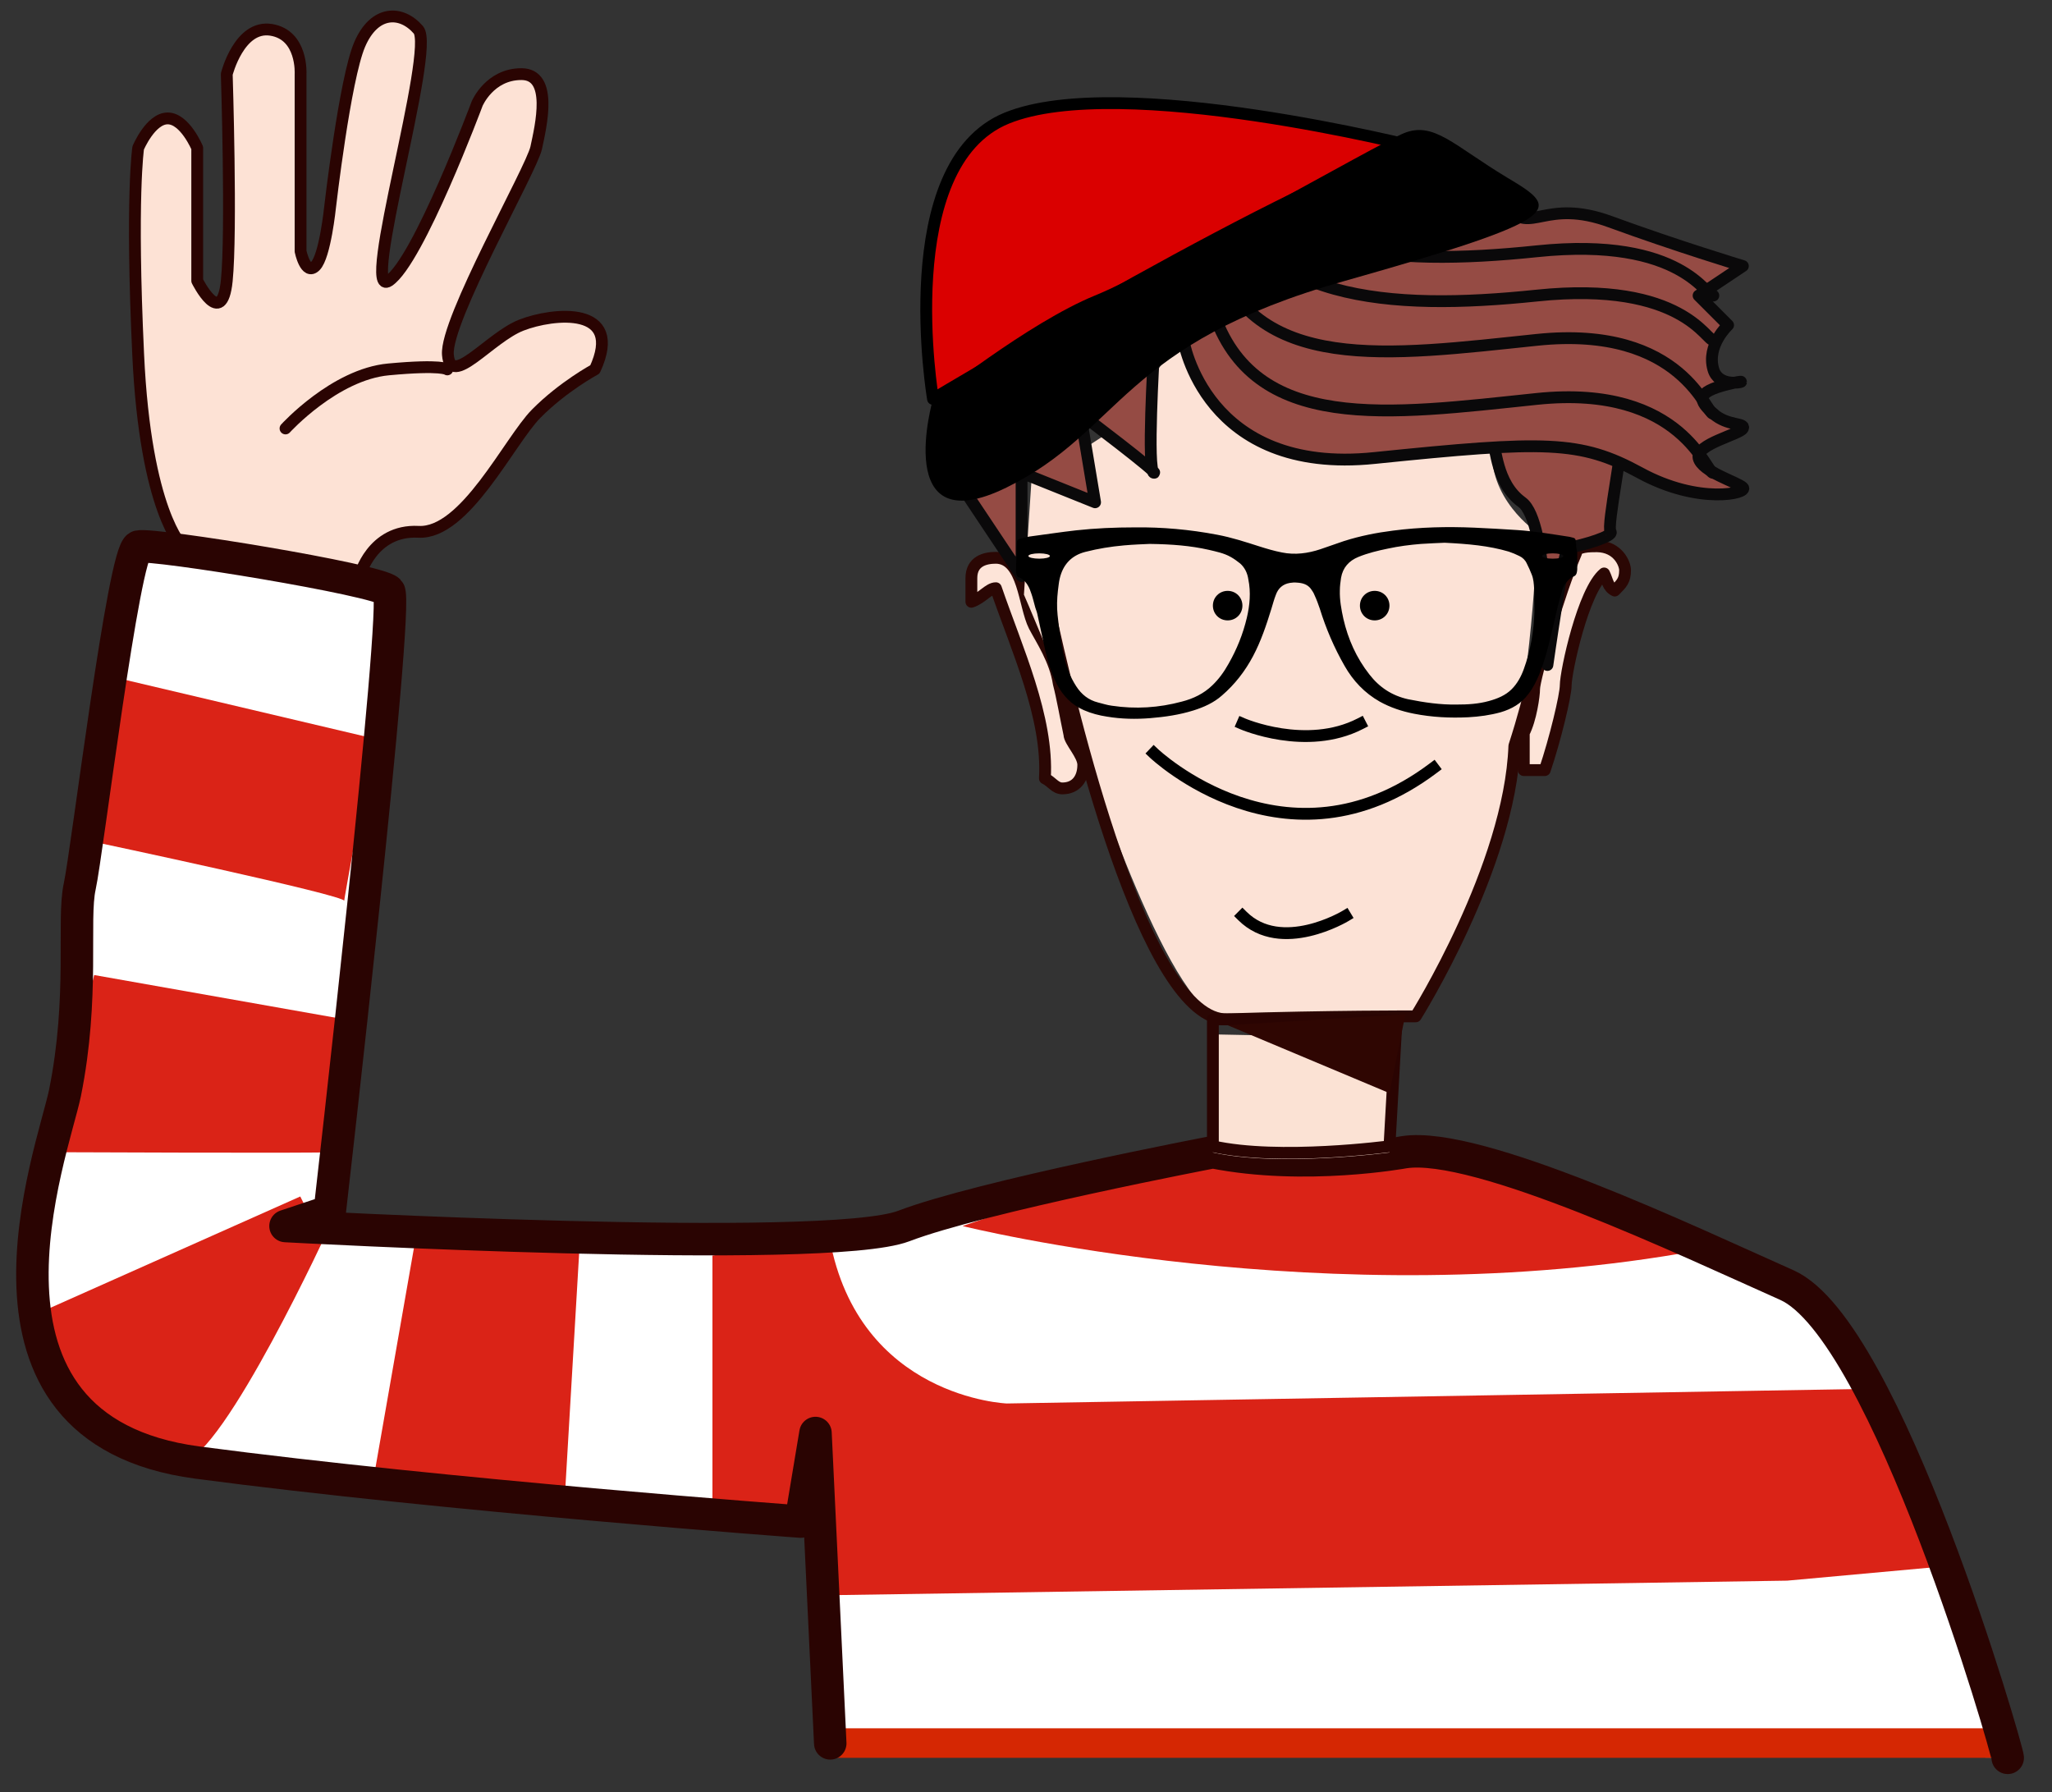 <?xml version="1.0" encoding="utf-8"?>
<!-- Generator: Adobe Illustrator 18.0.0, SVG Export Plug-In . SVG Version: 6.00 Build 0)  -->
<!DOCTYPE svg PUBLIC "-//W3C//DTD SVG 1.1//EN" "http://www.w3.org/Graphics/SVG/1.1/DTD/svg11.dtd">
<svg version="1.1" id="Capa_1" xmlns="http://www.w3.org/2000/svg" xmlns:xlink="http://www.w3.org/1999/xlink" x="0px" y="0px"
	 viewBox="0 0 695 607" enable-background="new 0 0 695 607" xml:space="preserve">
<rect x="0" y="0" width="695" height="607" fill="#333333" stroke="none"/>
<g>
	<path fill-rule="evenodd" clip-rule="evenodd" fill="#FFFFFF" d="M680,595.3c0-2.5-41.1-145.1-74.8-160.1
		c-33.7-15-104.7-48.8-129.6-45c0,0-33.6,6.2-64.8,0c0,0-78.5,15-104.7,25c-26.2,10-209.4,0-209.4,0l15-5c0,0,23.7-206.4,20-210.1
		c-3.7-3.8-79.8-16.2-84.8-15c-5,1.2-17.4,103.8-19.9,115.1c-2.5,11.3,1.6,37.4-5,70C17.9,390-18,484,66.8,495.3
		c84.8,11.2,204.4,20,204.4,20l5-30l5,105.1"/>
	
		<path fill-rule="evenodd" clip-rule="evenodd" fill="#FDE4D8" stroke="#2B0704" stroke-width="4" stroke-linecap="round" stroke-linejoin="round" stroke-miterlimit="10" d="
		M350.3,212c2.4,4.6,7.1,11.5,8.3,19.5c1.2,4.6,2.4,11.5,3.6,17.2c0,2.3,4.7,6.9,4.7,10.3c0,4.6-2.4,8-7.1,8c-2.4,0-3.6-2.3-5.9-3.4
		c1.2-20.7-9.5-43.7-16.6-64.4c-2.4,0-4.7,3.4-8.3,4.6v-8c0-5.8,4.7-6.9,8.3-6.9C346.8,189,346.8,205.1,350.3,212z"/>
	
		<path fill-rule="evenodd" clip-rule="evenodd" fill="#FDE4D8" stroke="#2B0704" stroke-width="4" stroke-linecap="round" stroke-linejoin="round" stroke-miterlimit="10" d="
		M550.4,193.1c0,3.5-1.2,4.6-3.5,6.9c-2.4-1.2-2.4-3.4-3.6-5.8c-7.1,5.8-13,33.3-13,37.9c0,3.4-3.6,18.4-7.1,28.7h-7.1v-12.6
		c2.4-4.6,3.5-12.7,3.5-14.9c0-3.5,8.3-32.2,14.2-46c0-2.3,4.7-2.3,7.1-2.3C548,185.1,550.4,190.9,550.4,193.1z"/>
	<path fill-rule="evenodd" clip-rule="evenodd" fill="#FCE2D6" d="M346.8,201.4c0,0,10.2,23.3,16.5,41.3
		c6.2,18,33.9,103.3,52.5,102.5c34.9-1.4,63.8-1,63.8-1s24.4-40.6,33.4-91.6c7.2-40.6,7.5-72.4,7.5-72.4s-17.1-11.3-15-30
		c0,0-62.1,8.6-83.1-18.3c-21-27-26.6-11.7-26.6-11.7l-18.3,25l-28.2,18.3L346.8,201.4z"/>
	
		<path fill-rule="evenodd" clip-rule="evenodd" fill="none" stroke="#000000" stroke-width="4" stroke-linecap="square" stroke-linejoin="round" stroke-miterlimit="10" d="
		M390.8,255.1c0,0,44.8,42.6,94.7,5"/>
	
		<path fill-rule="evenodd" clip-rule="evenodd" fill="none" stroke="#000000" stroke-width="4" stroke-linecap="square" stroke-linejoin="round" stroke-miterlimit="10" d="
		M420.8,245.1c0,0,21.6,9.4,39.9,0"/>
	<path fill-rule="evenodd" clip-rule="evenodd" d="M410.8,205.1c0-2.8,2.2-5,5-5s5,2.2,5,5c0,2.8-2.2,5-5,5S410.8,207.9,410.8,205.1
		z"/>
	<path fill-rule="evenodd" clip-rule="evenodd" d="M460.6,205.1c0-2.8,2.2-5,5-5s5,2.2,5,5c0,2.8-2.2,5-5,5S460.6,207.9,460.6,205.1
		z"/>
	
		<path fill-rule="evenodd" clip-rule="evenodd" fill="none" stroke="#000000" stroke-width="4" stroke-linecap="square" stroke-linejoin="round" stroke-miterlimit="10" d="
		M455.7,310.2c0,0-21.7,13.1-34.9,0"/>
	
		<path fill-rule="evenodd" clip-rule="evenodd" fill="none" stroke="#2B0704" stroke-width="4" stroke-linecap="round" stroke-linejoin="round" stroke-miterlimit="10" d="
		M354.4,202.2c8.9,41.5,33.7,143.9,61.3,143c34.9-1.1,63.8-1,63.8-1s31.9-50.8,33.4-91.6c12-37,10.5-56.9,13-67"/>
	<path fill-rule="evenodd" clip-rule="evenodd" fill="#FDE2D5" d="M61.8,184.1c0,0-12.5-11.7-15-65c-2.5-53.4,0-70,0-70
		s4.2-10,10-10c5.8,0,10,10,10,10v45c0,0,8.3,16.7,10,0c1.7-16.7,0-70,0-70s4.2-16.7,15-15c10.8,1.7,10,15,10,15v60c0,0,1.7,8.3,5,5
		c3.3-3.3,5-20,5-20s5-43.4,10-55c5-11.7,14.1-11.7,19.9-5c5.8,6.7-19.9,91.7-10,85c10-6.7,29.9-60,29.9-60s4.2-10,15-10
		s6.6,17.5,5,25c-1.7,7.5-30.8,58.4-29.9,70c0.8,11.7,14.1-5.8,24.9-10c10.8-4.2,33.5-4.2,23.6,17.4c0,0-9.4,3.4-18.6,12.6
		c-9.1,9.2-26.6,42.2-42.4,41.4s-17.4,13.6-17.4,13.6L61.8,184.1z"/>
	
		<path fill-rule="evenodd" clip-rule="evenodd" fill="none" stroke="#2A0402" stroke-width="4" stroke-linecap="round" stroke-linejoin="round" stroke-miterlimit="10" d="
		M61.8,185.1c0,0-12.5-11.7-15-65c-2.5-53.4,0-70,0-70s4.2-10,10-10c5.8,0,10,10,10,10v45c0,0,8.3,16.7,10,0c1.7-16.7,0-70,0-70
		s4.2-16.7,15-15s10,15,10,15v60c0,0,1.7,8.3,5,5c3.3-3.3,5-20,5-20s5-43.3,10-55c5-11.7,14.1-11.7,19.9-5c5.8,6.7-19.9,91.7-10,85
		c10-6.7,29.9-60,29.9-60s4.2-10,15-10s6.6,17.5,5,25c-1.7,7.5-30.8,58.4-29.9,70s14.1-5.8,24.9-10c10.8-4.2,34.9-6.7,24.9,15
		c0,0-10.8,5.8-19.9,15c-9.1,9.2-24.1,40.9-39.9,40c-15.8-0.8-19.9,15-19.9,15L61.8,185.1z"/>
	
		<path fill-rule="evenodd" clip-rule="evenodd" fill="none" stroke="#2A0402" stroke-width="4" stroke-linecap="round" stroke-linejoin="round" stroke-miterlimit="10" d="
		M96.7,145.1c0,0,16.6-18.3,34.9-20c18.3-1.7,19.9,0,19.9,0"/>
	<path fill-rule="evenodd" clip-rule="evenodd" fill="#DA2317" d="M41.8,230.1l84.8,20c0,0-10.6,56.9-10,55c0.6-1.9-84.8-20-84.8-20
		L41.8,230.1z"/>
	<path fill-rule="evenodd" clip-rule="evenodd" fill="#DA2317" d="M31.9,330.2l84.8,15c0,0-3.1,44.6-5,45s-94.7,0-94.7,0L31.9,330.2
		z"/>
	<path fill-rule="evenodd" clip-rule="evenodd" fill="#DA2317" d="M11.9,445.2l89.8-40l5,10h5c0,0-35.8,77.9-49.9,80
		S13.8,469.6,11.9,445.2z"/>
	<polygon fill-rule="evenodd" clip-rule="evenodd" fill="#DA2317" points="141.5,415.2 126.6,500.3 191.4,505.3 196.4,420.2 	"/>
	<path fill-rule="evenodd" clip-rule="evenodd" fill="#DA2317" d="M241.3,425.2v85.1l34.9,5v25l329.1-5l54.8-5l-24.9-60l-294.2,5
		c0,0-50.1-1.9-60-55.8L241.3,425.2z"/>
	<path fill-rule="evenodd" clip-rule="evenodd" fill="#DA2317" d="M326,415.2c0,0,124.4,31.1,249,8.3c0,0-58.7-30.4-79.5-33.3
		c-20.8-2.9-84.9-3-94.7,0C391,393.2,326,415.2,326,415.2z"/>
	<rect x="281.1" y="585.3" fill-rule="evenodd" clip-rule="evenodd" fill="#D52703" width="398.9" height="10"/>
	
		<path fill-rule="evenodd" clip-rule="evenodd" fill="none" stroke="#2A0402" stroke-width="11" stroke-linecap="round" stroke-linejoin="round" stroke-miterlimit="10" d="
		M680,595.3c0-2.5-41.1-145.1-74.8-160.1c-33.7-15-104.7-48.8-129.6-45c0,0-33.6,6.2-64.8,0c0,0-78.5,15-104.7,25
		c-26.2,10-209.4,0-209.4,0l15-5c0,0,23.7-206.4,20-210.1c-3.7-3.8-79.8-16.2-84.8-15c-5,1.2-17.4,103.8-19.9,115.1
		c-2.5,11.3,1.6,37.4-5,70C17.9,390-18,484,66.8,495.3c84.8,11.2,204.4,20,204.4,20l5-30l5,105.1"/>
	<path fill-rule="evenodd" clip-rule="evenodd" fill="#FBE2D4" d="M470.6,351.5v38.8c0,0-37.4,5-59.8,0v-40L470.6,351.5z"/>
	
		<path fill-rule="evenodd" clip-rule="evenodd" fill="none" stroke="#2A0402" stroke-width="4" stroke-linecap="round" stroke-linejoin="round" stroke-miterlimit="10" d="
		M473,345.5l-2.4,42.7c0,0-37.4,5-59.8,0v-43L473,345.5z"/>
	<polygon fill-rule="evenodd" clip-rule="evenodd" fill="#2F0602" points="476,343.5 470.6,370.2 415.8,347.2 	"/>
	
		<path fill-rule="evenodd" clip-rule="evenodd" fill="#954B44" stroke="#0A090A" stroke-width="4" stroke-linecap="round" stroke-linejoin="round" stroke-miterlimit="10" d="
		M505.5,150.1c1.4,0.9,1,13.5,10,20c9,6.5,8.6,55.1,8.6,55.1s5.6-39.4,7-39.7c5.5-0.9,15.5-4,14.4-5.4c-1.5-1.7,5-31.7,3.4-32.8
		C547.2,146.3,504.1,149.2,505.5,150.1z"/>
	
		<path fill-rule="evenodd" clip-rule="evenodd" fill="#954B44" stroke="#0A090A" stroke-width="4" stroke-linecap="round" stroke-linejoin="round" stroke-miterlimit="10" d="
		M326,165.1l20,30v-35l24.9,10l-5-30c0,0,27.3,20.6,24.9,20s0-40,0-40l10-5c0,0,7.2,46,64.8,40c57.7-5.9,69.6-6,89.8,5
		c20.1,11,36.9,6.9,34.9,5c-2-1.9-13.9-5.3-15-10c-1-4.7,14-8,15-10c1-2-5.2-0.7-10-5c-4.8-4.3-6.5-7.2,5-10
		c3.2-0.8,4.4-0.9,4.4-0.8c0,0.2-7.7,1.7-9.4-4.2c-2.4-8.2,5-15,5-15l-10-10l15-10c0,0-22.8-6.9-44.9-15
		c-22.1-8.1-27.1,4.5-34.8-4.8c-7.7-9.3-50,9.8-50,9.8l-139.6,80L326,165.1z"/>
	
		<path fill-rule="evenodd" clip-rule="evenodd" fill="none" stroke="#0A090A" stroke-width="4" stroke-linecap="round" stroke-linejoin="round" stroke-miterlimit="10" d="
		M580.3,160.1c-2.1,1.2-10-30.2-59.8-25c-49.9,5.2-96.1,12.1-109.7-30"/>
	
		<path fill-rule="evenodd" clip-rule="evenodd" fill="none" stroke="#0A090A" stroke-width="4" stroke-linecap="round" stroke-linejoin="round" stroke-miterlimit="10" d="
		M580.3,140.1c-2.1,1.1-10-30.2-59.8-25c-49.9,5.2-96.1,12.1-109.7-30"/>
	
		<path fill-rule="evenodd" clip-rule="evenodd" fill="none" stroke="#0A090A" stroke-width="4" stroke-linecap="round" stroke-linejoin="round" stroke-miterlimit="10" d="
		M580.3,115.1c-2.1,1.1-10-20.2-59.8-15c-49.9,5.2-96.1,2.1-109.7-40"/>
	
		<path fill-rule="evenodd" clip-rule="evenodd" fill="none" stroke="#0A090A" stroke-width="4" stroke-linecap="round" stroke-linejoin="round" stroke-miterlimit="10" d="
		M580.3,100.1c-2.1,1.2-10-20.2-59.8-15c-49.9,5.2-96.1,2.1-109.7-40"/>
	<g>
		
			<path fill-rule="evenodd" clip-rule="evenodd" fill="#DA0000" stroke="#000000" stroke-width="4" stroke-linecap="round" stroke-linejoin="round" stroke-miterlimit="10" d="
			M480.6,50c0,0-101.1-25.7-139.6-10S316,135.1,316,135.1S443.5,58.4,480.6,50z"/>
		<path fill-rule="evenodd" clip-rule="evenodd" d="M316,135.1c0,0-14.2,49.2,24.9,30s38.6-48.6,114.7-70c76-21.5,72.9-24.2,54.8-35
			c-18.1-10.9-24.8-19.1-34.9-15c-9.5,3.9-82.1,45.8-104.7,55C348.3,109.3,316,135.1,316,135.1z"/>
	</g>
	<g>
		<path fill-rule="evenodd" clip-rule="evenodd" d="M525.9,189.2c-2,0-3.6-0.4-3.6-0.9c0-0.5,1.6-0.9,3.6-0.9s3.6,0.4,3.6,0.9
			C529.6,188.8,528,189.2,525.9,189.2z M519.7,207.1c-0.2,6.7-1.3,13.2-3.6,19.5c-0.9,2.5-2.2,4.9-4.1,6.8c-2.1,2.1-4.8,3.2-7.7,4
			c-3.6,1-7.2,1.2-10.9,1.2c-5.6,0.1-11-0.7-16.5-1.8c-5.4-1.2-9.7-4-13.1-8.4c-4.4-5.6-7.2-11.9-8.8-18.8c-0.7-3.2-1.3-6.4-1.2-9.7
			c0-1.4,0.2-2.8,0.4-4.2c0.6-3.5,2.7-5.8,5.9-7.1c3.2-1.3,6.5-2.1,9.9-2.8c3.7-0.8,7.5-1.3,11.3-1.6c3-0.2,5.9-0.3,8-0.4
			c8,0.4,14.9,1,21.7,3c1.2,0.4,2.4,0.9,3.6,1.5c1.1,0.5,2,1.4,2.5,2.5c0.6,1.2,1.2,2.5,1.7,3.8c0.6,1.5,0.7,3.1,0.8,4.8
			C519.6,202,519.7,204.6,519.7,207.1z M422.3,209.2c-1.3,5.5-3.4,10.7-6.2,15.6c-1.5,2.7-3.3,5.2-5.5,7.3
			c-2.9,2.8-6.4,4.5-10.3,5.5c-7.8,2.1-15.7,2.6-23.7,1.4c-1.6-0.2-3.1-0.7-4.7-1.1c-3.2-0.8-5.6-2.7-7.4-5.5c-2-3.1-3.3-6.4-4.1-10
			c-1.1-4.6-1.7-9.4-2.2-14.1c-0.3-2.8-0.2-5.5,0.1-8.2c0.2-1.4,0.3-2.8,0.6-4.1c1.1-4.8,4-7.9,8.7-9.1c4.3-1.1,8.6-1.8,13.1-2.2
			c3.3-0.3,6.6-0.4,8.7-0.5c7.5,0.1,13.8,0.6,20,2c2.5,0.6,5.1,1.1,7.4,2.4c1.1,0.6,2.2,1.4,3.2,2.2c1.6,1.4,2.5,3.3,2.8,5.4
			C423.7,200.6,423.3,204.9,422.3,209.2z M352,189.2c-2,0-3.7-0.4-3.7-0.9c0-0.5,1.6-0.9,3.7-0.9c2,0,3.6,0.4,3.6,0.9
			C355.6,188.8,354,189.2,352,189.2z M533.7,183.2c0-0.6-0.3-1-0.9-1.1c-0.4-0.1-0.8-0.2-1.2-0.3c-5.9-0.9-11.8-1.9-17.8-2.3
			c-4.8-0.3-9.6-0.6-14.4-0.8c-9.2-0.4-18.4-0.2-27.6,1c-5.6,0.7-11.1,1.8-16.5,3.5c-2.7,0.9-5.4,1.9-8.1,2.8c-4.2,1.4-8.6,2-13,1.1
			c-2.6-0.5-5.3-1.3-7.8-2.1c-4.7-1.5-9.3-3-14.1-3.9c-9.4-1.8-18.8-2.6-27.7-2.5c-7.2,0-13.6,0.3-20.1,1
			c-5.3,0.6-10.5,1.4-15.8,2.1c-1.1,0.2-2.2,0.5-3.3,0.8c-0.6,0.1-1,0.6-1,1.2c-0.1,3.2-0.2,6.3-0.3,9.5c0,0.5,0.1,1,0.2,1.4
			c0.1,0.4,0.3,0.7,0.6,0.8c0.4,0.2,0.8,0.4,1.2,0.6c1.7,1.2,2.6,3.1,3.2,5c0.5,1.4,0.8,2.8,1.2,4.2c0.2,0.9,0.6,1.7,0.8,2.6
			c0.9,4.1,1.8,8.3,2.7,12.4c0.9,3.9,2.1,7.8,3.9,11.4c2.1,4,5,7.1,9.2,8.9c2.5,1.1,5.2,1.8,7.9,2.2c4.8,0.8,9.7,0.9,14.6,0.5
			c4.9-0.4,9.8-1.1,14.6-2.6c3.5-1.1,6.9-2.6,9.7-5.1c4.3-3.7,7.8-8.2,10.5-13.3c2.7-5.1,4.5-10.5,6.2-16c0.5-1.6,0.9-3.2,1.5-4.7
			c0.8-2.3,2.4-3.7,4.8-4.1c0.8-0.1,1.5-0.2,2.3-0.1c1.8,0.1,3.5,0.5,4.7,2c0.5,0.7,1,1.4,1.3,2.2c0.7,1.5,1.3,3.1,1.8,4.6
			c2.1,6.8,4.9,13.3,8.4,19.4c2.9,5.1,6.8,9.2,11.9,12.1c3.6,2,7.5,3.3,11.6,4.1c6.1,1.2,12.2,1.5,18.4,1.2c3.7-0.2,7.4-0.7,11-1.7
			c3.7-1.1,6.9-2.9,9.3-6.1c1.6-2,2.7-4.3,3.7-6.6c2-5,3.3-10.2,4.5-15.4c0.6-2.6,1.2-5.1,1.8-7.7c0.3-1.3,0.7-2.6,1.1-4
			c0.3-1.2,0.6-2.5,1.4-3.6c0.8-1.1,1.6-2.1,2.9-2.6c0.6-0.2,0.8-0.6,1-1.1c0.1-0.4,0.2-0.9,0.2-1.3c0-1.9,0-3.8,0-5.7
			C533.9,185.9,533.8,184.6,533.7,183.2z"/>
	</g>
</g>
</svg>
